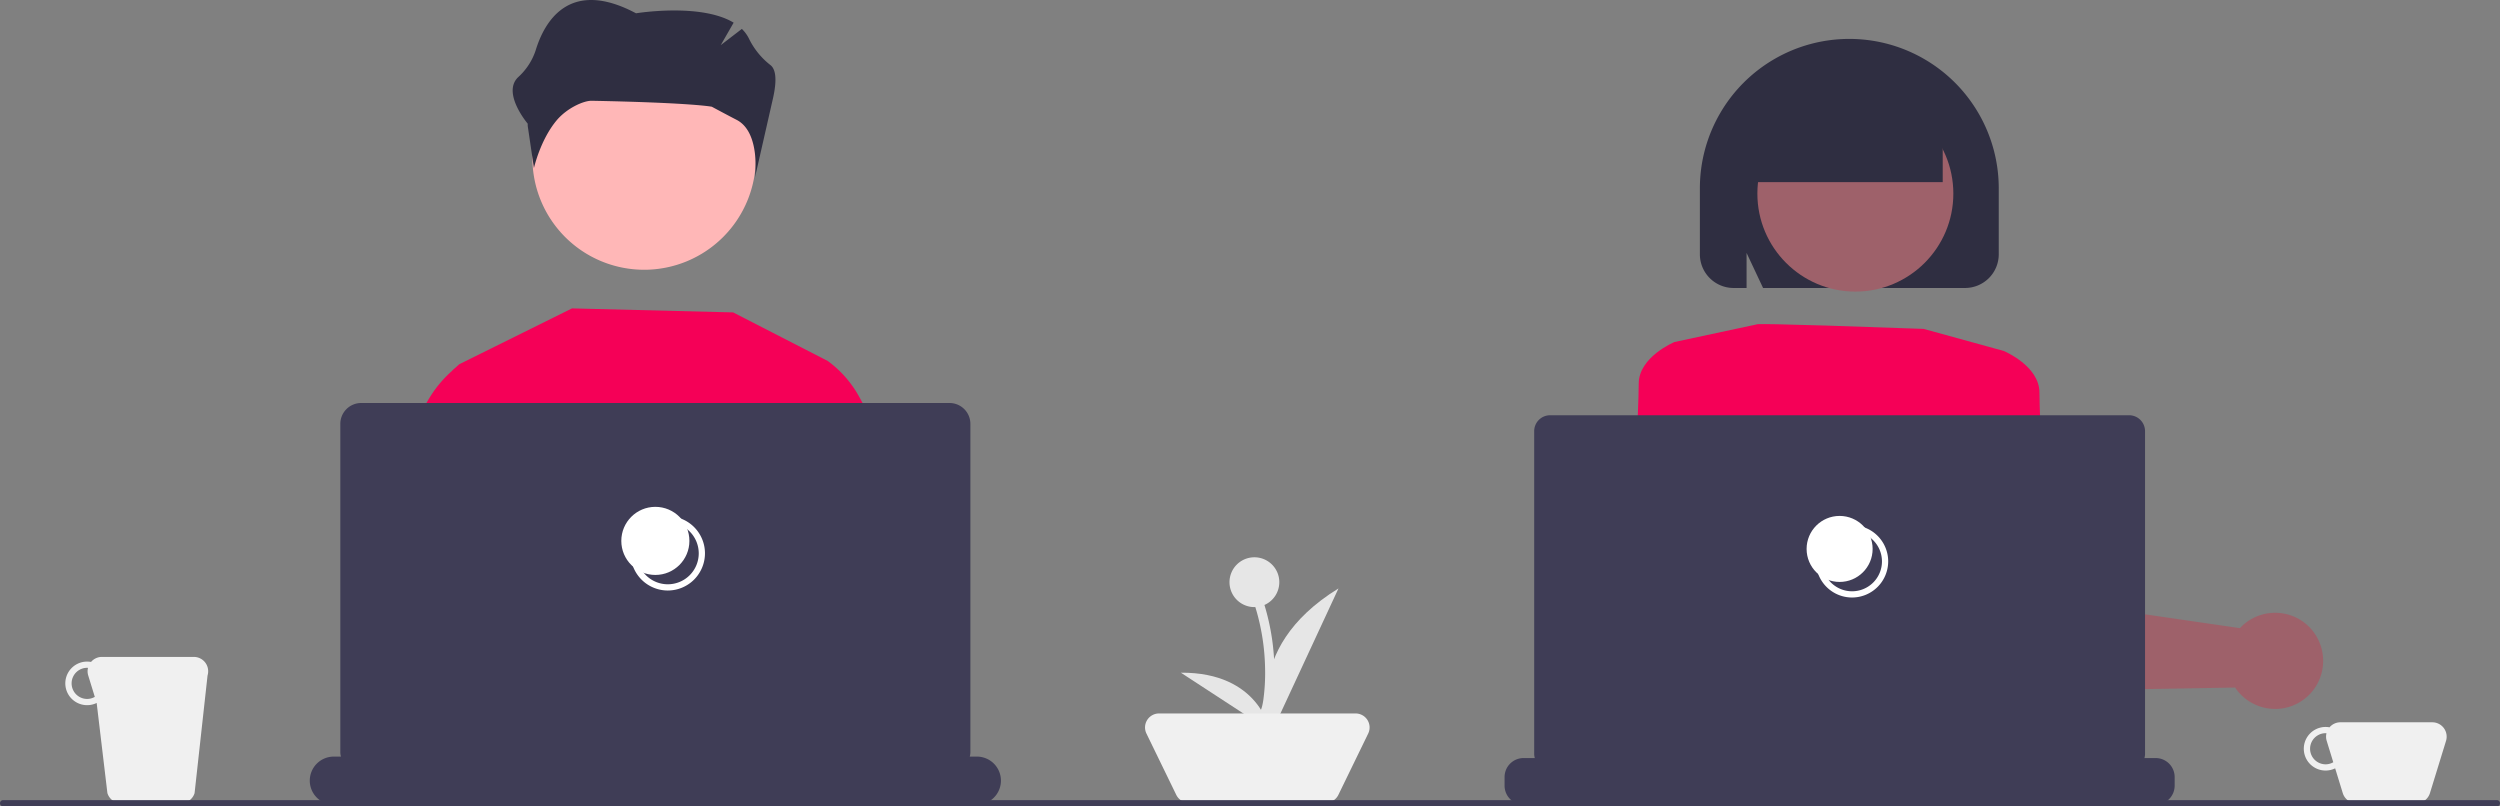 <svg id="f2227f6a-f9cb-4fe1-b5c9-c4e0a871c1a4" data-name="Layer 1" xmlns="http://www.w3.org/2000/svg" width="803" height="259" viewBox="0 0 803 259"><rect x="0" y="0" width="803" height="259" fill="#808080" stroke="none"/><path d="M979.756,552.5h-29.513a4.57,4.57,0,0,0-3.499,1.617,6.999,6.999,0,1,0,1.806,13.173l2.448,7.954A4.611,4.611,0,0,0,955.406,578.5h19.188a4.611,4.611,0,0,0,4.407-3.255l5.163-16.777A4.612,4.612,0,0,0,979.756,552.5ZM945.5,566a5,5,0,0,1,0-10c.091,0,.176.022.267.027a4.563,4.563,0,0,0,.07,2.441l2.112,6.865A4.937,4.937,0,0,1,945.5,566Z" transform="translate(-198.5 -320.5)" fill="#f0f0f0"/><path d="M260.756,531.5h-29.513a4.57,4.57,0,0,0-3.499,1.617,6.999,6.999,0,1,0,1.806,13.173l3.448,28.954A4.611,4.611,0,0,0,237.406,578.5h19.188a4.611,4.611,0,0,0,4.407-3.255l4.163-37.777A4.612,4.612,0,0,0,260.756,531.5ZM226.5,545a5,5,0,0,1,0-10c.091,0,.176.022.267.027a4.563,4.563,0,0,0,.07,2.441l2.112,6.865A4.937,4.937,0,0,1,226.5,545Z" transform="translate(-198.5 -320.5)" fill="#f0f0f0"/><path d="M609.414,507.5a8,8,0,1,0-8,8c.1,0,.196-.011.295-.015a71.181,71.181,0,0,1,3.139,19.835,63.036,63.036,0,0,1-.573,10.031c-.348,2.358-.998,5.063-3.339,6.164-1.746.821-.225,3.409,1.514,2.59,2.64-1.242,3.924-4.026,4.5-6.747a53.316,53.316,0,0,0,.903-10.643,74.071,74.071,0,0,0-3.215-21.898A7.998,7.998,0,0,0,609.414,507.5Z" transform="translate(-198.5 -320.5)" fill="#e6e6e6"/><path id="a0da58c6-f23b-4b1c-a031-0451c6211c58" data-name="Path 482" d="M606.97,555.707S596.243,529.303,628.423,509.5Z" transform="translate(-198.5 -320.5)" fill="#e6e6e6"/><path id="fe698360-631b-4312-af6d-5610d78e8b38" data-name="Path 483" d="M606.395,555.227s-3.272-18.82-28.599-18.658Z" transform="translate(-198.5 -320.5)" fill="#e6e6e6"/><path d="M624.34,578.34H580.36a4.498,4.498,0,0,1-4.045-2.53l-9.575-19.683a4.498,4.498,0,0,1,4.045-6.466h63.131a4.498,4.498,0,0,1,4.045,6.466l-9.575,19.683A4.498,4.498,0,0,1,624.34,578.34Z" transform="translate(-198.5 -320.5)" fill="#f0f0f0"/><path d="M1000.5,579.5h-801a1,1,0,0,1,0-2h801a1,1,0,0,1,0,2Z" transform="translate(-198.5 -320.5)" fill="#3f3d56"/><polygon points="167.075 200.927 147.64 127.442 145.39 118.959 147.5 117 183.722 99.055 235.482 100.344 265.869 115.944 266.033 127.442 267.533 231.033 273.595 256.46 162.419 256.46 171.051 215.964 167.075 200.927" fill="#f50057"/><path d="M493.429,576.96H464.455l-7.999-57.76,2.094-71.258.289-9.694,5.531-1.804a35.113,35.113,0,0,1,10.093,11.499c3.555,6.187,6.507,15.053,5.773,26.974,0,0,.656,14.077.031,23.451C479.836,504.772,487.312,545.26,493.429,576.96Z" transform="translate(-198.5 -320.5)" fill="#f50057"/><path d="M365.676,520.692l-.101.734-7.687,55.533H324.571c2.672-31.465,5.812-70.805,5.39-77.109-.625-9.366.031-23.451.031-23.451-.797-12.913,2.742-22.224,6.671-28.458a37.842,37.842,0,0,1,7.226-8.483,20.154,20.154,0,0,1,1.969-1.523l5.531,1.797,1.445,8.21Z" transform="translate(-198.5 -320.5)" fill="#f50057"/><path d="M369.517,371.266a35.88,35.88,0,1,0,35.88-35.879h0a35.79,35.79,0,0,0-35.879,35.701Q369.517,371.177,369.517,371.266Z" transform="translate(-198.5 -320.5)" fill="#ffb7b7"/><path d="M520,571.238v0a7.722,7.722,0,0,1-7.722,7.722H305.722A7.722,7.722,0,0,1,298,571.238v0a7.722,7.722,0,0,1,7.722-7.722h2.293a5.296,5.296,0,0,1-.203-1.414V456.649a6.706,6.706,0,0,1,6.706-6.706H503.482a6.706,6.706,0,0,1,6.706,6.706V562.102a4.992,4.992,0,0,1-.203,1.414h2.293A7.722,7.722,0,0,1,520,571.238Z" transform="translate(-198.5 -320.5)" fill="#3f3d56"/><path d="M413,510.171a11.936,11.936,0,1,1,11.936-11.937A11.95,11.95,0,0,1,413,510.171Zm0-21.873a9.936,9.936,0,1,0,9.936,9.936A9.948,9.948,0,0,0,413,488.298Z" transform="translate(-198.5 -320.5)" fill="#fff"/><circle cx="210.5" cy="173.735" r="10.936" fill="#fff"/><path d="M744.5,402.181V381a48,48,0,0,1,96,0v21.181A10.831,10.831,0,0,1,829.681,413H764.8L759.5,401.737V413h-4.181A10.831,10.831,0,0,1,744.5,402.181Z" transform="translate(-198.5 -320.5)" fill="#2f2e41"/><path d="M827.507,469.976l2.068,22.403.939,10.179,1.5,16.207.189,2.09,1.219,13.163.03.144a11.989,11.989,0,0,0,11.587,8.414l55.681-.962,15.715-.273c.303.454.598.863.894,1.227a15.487,15.487,0,0,0,11.277,5.627,15.331,15.331,0,0,0,11.754-4.688c.303-.31.598-.636.871-.977a15.479,15.479,0,0,0,1-18.146,15.302,15.302,0,0,0-10.618-6.877,15.466,15.466,0,0,0-12.148,3.325,13.69,13.69,0,0,0-1.492,1.431l-17.253-2.514-43.45-6.324-1.855-25.068c-.008-.114-.015-.227-.023-.348l-1.5-20.229a13.245,13.245,0,0,0-13.398-12.262,12.846,12.846,0,0,0-3.287.462,13.065,13.065,0,0,0-3.408,1.469A13.215,13.215,0,0,0,827.507,469.976Z" transform="translate(-198.5 -320.5)" fill="#9e616a"/><circle cx="595.942" cy="62.19" r="31.472" fill="#9e616a"/><path d="M836.404,435.143l5.722-1.907s11.444,4.768,11.444,13.352,1.907,42.916,1.907,42.916l-25.75,2.861Z" transform="translate(-198.5 -320.5)" fill="#f50057"/><path d="M714.668,577.96H737.359l7.763-65.049,2.81-23.493.386-3.241,2.075-17.389a11.997,11.997,0,0,0-18.267-10.83,11.74,11.74,0,0,0-1.341.962,11.937,11.937,0,0,0-4.347,8.763l-2.045,19.123Z" transform="translate(-198.5 -320.5)" fill="#9e616a"/><path d="M748.701,489.503l-25.75-2.861s1.907-34.333,1.907-42.916,11.444-13.352,11.444-13.352l5.722,1.907Z" transform="translate(-198.5 -320.5)" fill="#f50057"/><path d="M740.35,577.96H847.993a210.61,210.61,0,0,0-13.897-37.86c-.947-1.931-1.507-2.961-1.507-2.961s-45.774-.901-74.387,10.542a14.027,14.027,0,0,0-4.802,3.423C748.446,556.224,744.115,565.835,740.35,577.96Z" transform="translate(-198.5 -320.5)" fill="#2f2e41"/><path d="M762.97,424.652s-.908-.488,53.404,1.491l22.731,6.26,3.021.832s-2.861,57.221-10.491,67.712-5.722,16.213-3.815,17.166,6.676-.954,3.815,3.815-6.676,1.907-2.861,4.768,5.722,13.352,5.722,13.352l-83.925,11.444s-2.861-37.194-10.491-56.268-9.537-26.703-9.537-26.703l5.722-38.148Z" transform="translate(-198.5 -320.5)" fill="#f50057"/><path d="M760.5,365a31,31,0,0,1,62,0v14h-62Z" transform="translate(-198.5 -320.5)" fill="#2f2e41"/><path d="M897,570.091v2.764a6.106,6.106,0,0,1-6.104,6.104H687.872a6.106,6.106,0,0,1-6.104-6.104v-2.764a6.106,6.106,0,0,1,6.104-6.104h3.605a5.134,5.134,0,0,1-.197-1.371V458.995a5.123,5.123,0,0,1,5.12-5.12h185.969a5.123,5.123,0,0,1,5.12,5.12V562.616a4.84,4.84,0,0,1-.197,1.371h3.605A6.106,6.106,0,0,1,897,570.091Z" transform="translate(-198.5 -320.5)" fill="#3f3d56"/><path d="M793.384,512.42a11.603,11.603,0,1,1,11.603-11.603A11.616,11.616,0,0,1,793.384,512.42Zm0-21.206a9.603,9.603,0,1,0,9.603,9.603A9.614,9.614,0,0,0,793.384,491.214Z" transform="translate(-198.5 -320.5)" fill="#fff"/><circle cx="590.884" cy="176.317" r="10.603" fill="#fff"/><path d="M446.039,341.462a24.292,24.292,0,0,1-6.878-8.359,11.3,11.3,0,0,0-2.376-3.321L430,335l4.146-7.221c-10.619-6.419-31.354-3.01-31.354-3.01-21.57-11.486-29.491,2.852-32.252,11.945a20.041,20.041,0,0,1-5.598,8.563c-5.321,5.073,3.058,14.942,3.058,14.942v.697L370,374.5s2-9,7.278-15.324c3.328-3.987,8.743-6.358,11.259-6.309C421,353.5,427.146,354.785,427.146,354.785s5.496,2.953,7.923,4.193C442.913,362.987,441,377.5,441,377.5l5.861-25.759C448.214,345.497,447.463,342.632,446.039,341.462Z" transform="translate(-198.5 -320.5)" fill="#2f2e41"/></svg>
